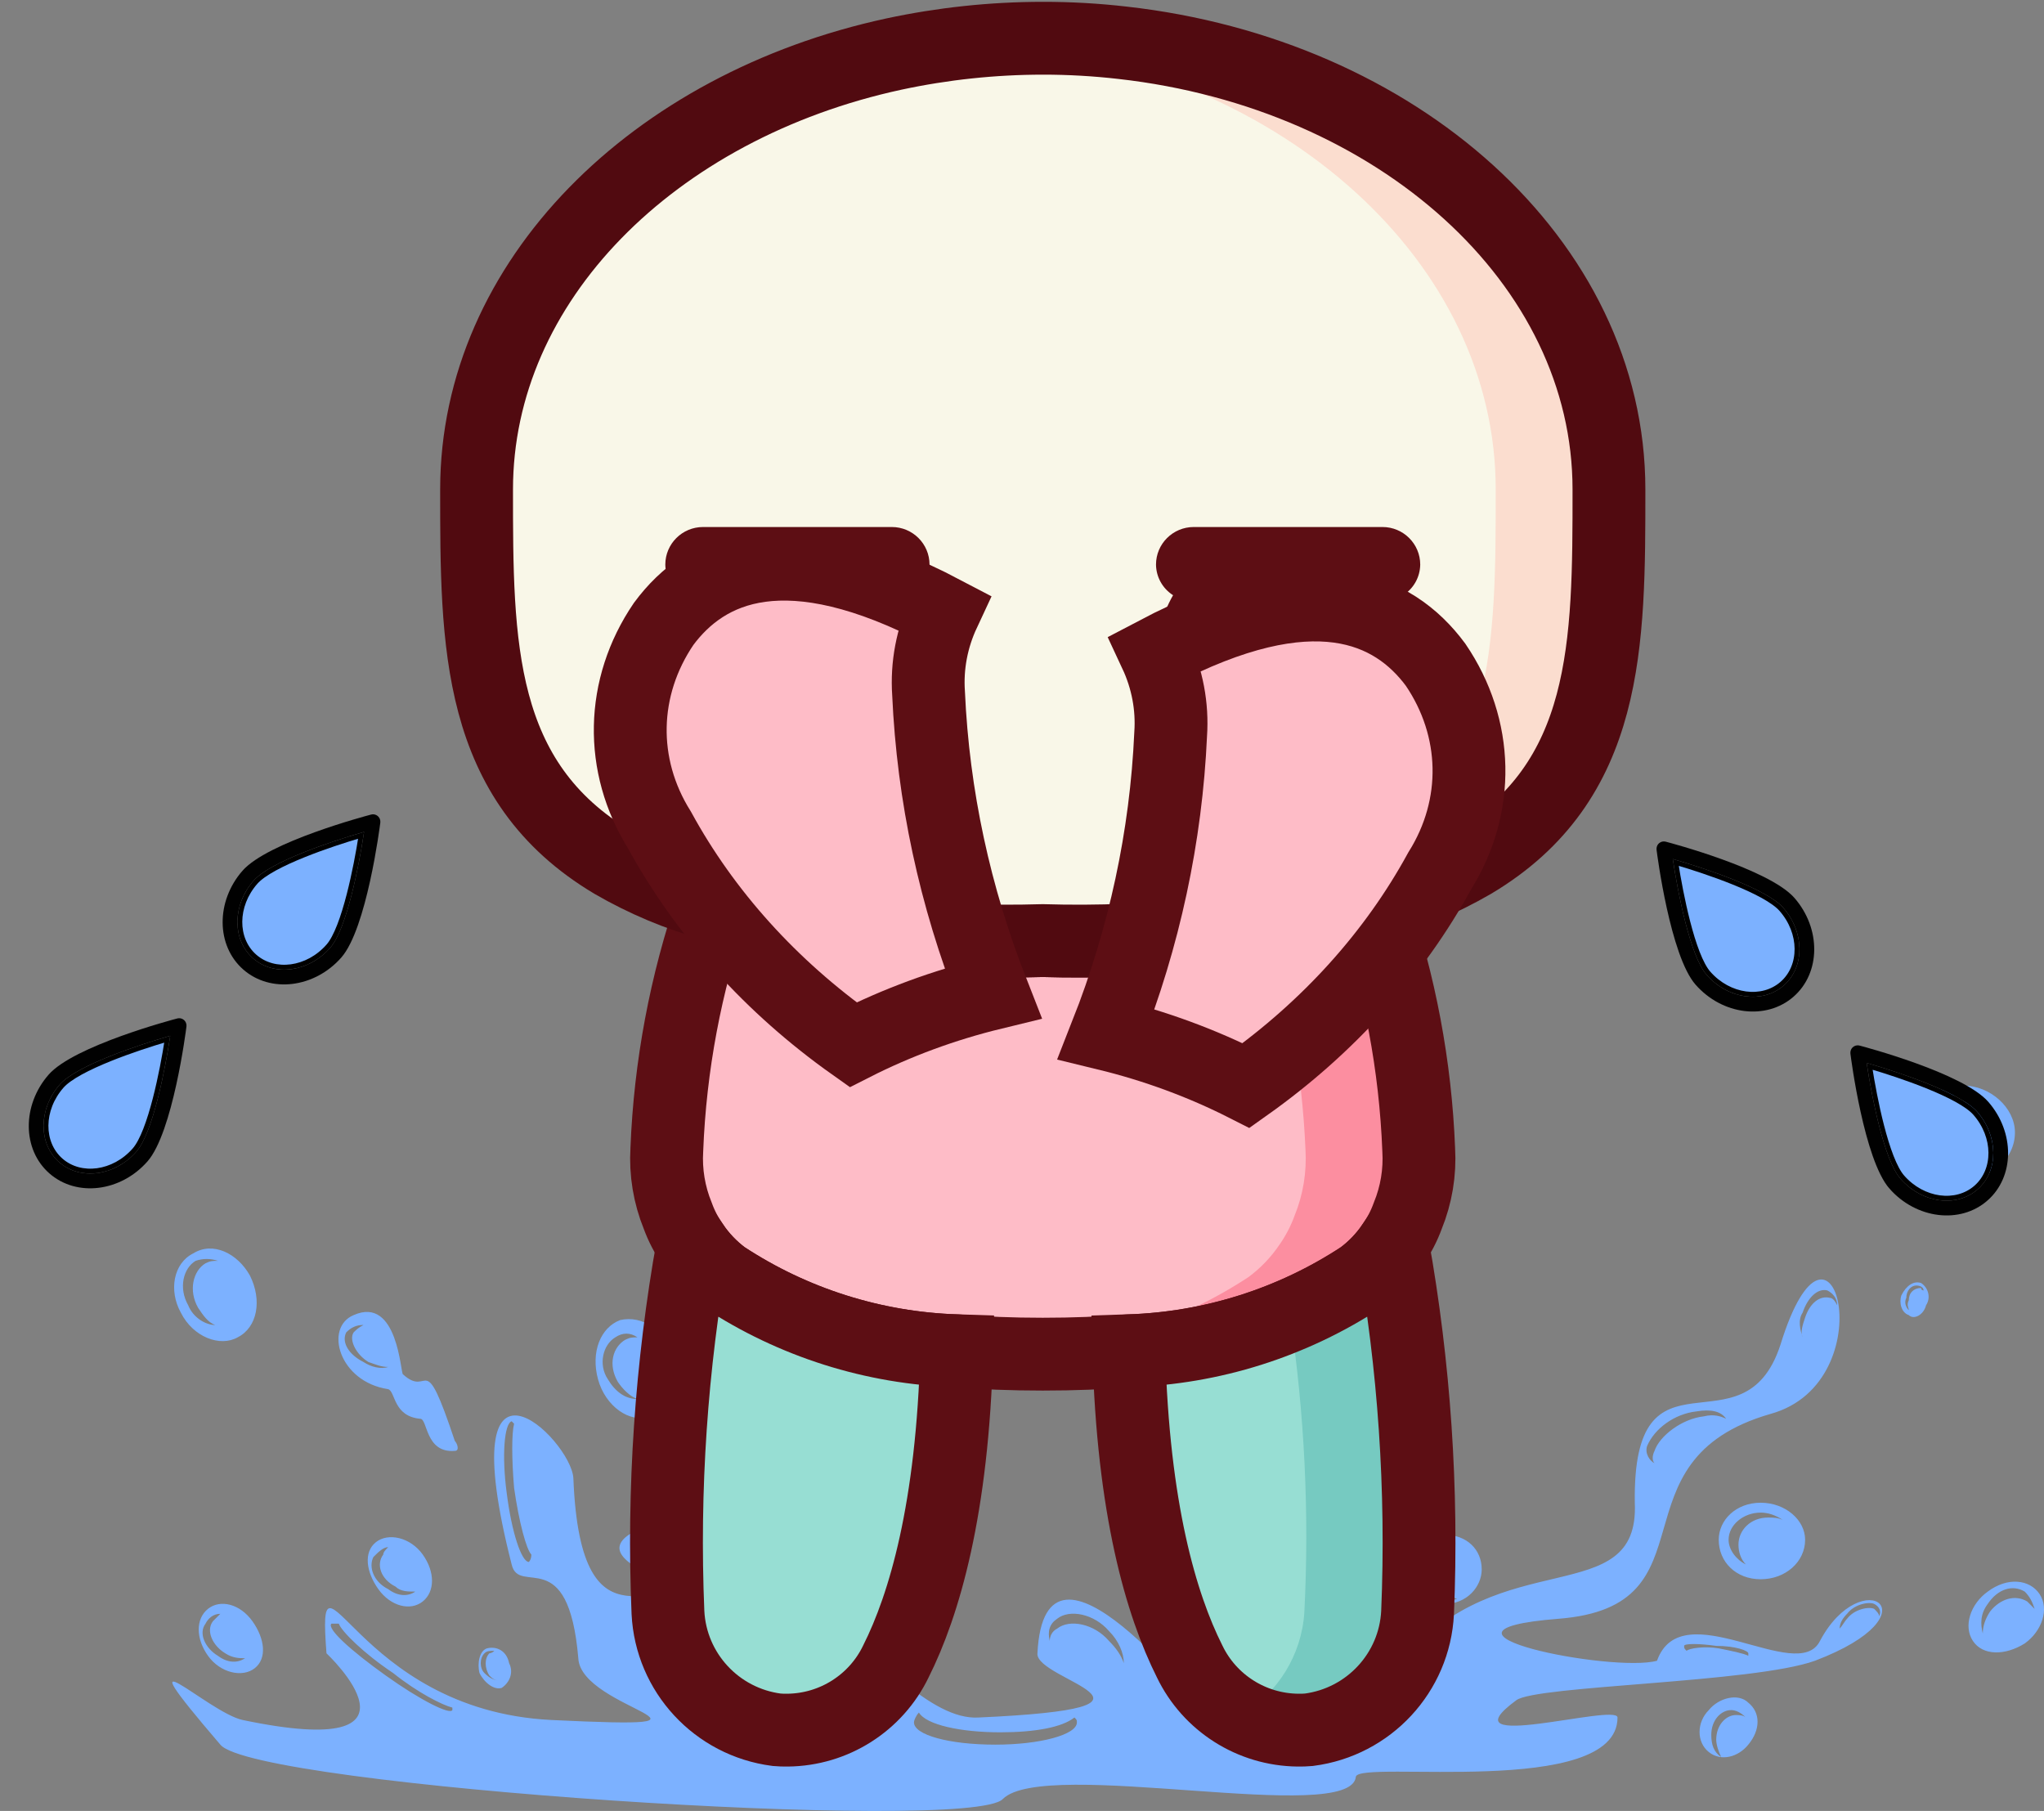 <svg width="421" height="373" viewBox="0 0 421 373" fill="none" xmlns="http://www.w3.org/2000/svg">
<rect x="0" y="0" width="421" height="373" fill="#808080" stroke="none"/>
<path fill-rule="evenodd" clip-rule="evenodd" d="M39.791 258.163C43.858 255.621 48.944 258.163 51.485 262.738C54.026 267.823 53.011 273.414 48.944 275.447C45.384 277.48 39.791 275.447 37.25 270.361C34.708 265.786 35.724 260.193 39.791 258.16V258.163ZM113.512 354.257C72.839 352.223 65.213 314.092 67.246 340.529C67.246 340.529 91.142 362.899 49.959 354.257C42.84 352.731 24.03 334.428 45.385 359.342C52.504 367.984 199.945 377.645 206.559 370.529C215.201 361.887 278.247 376.122 279.265 365.954C279.773 362.394 333.158 370.529 333.158 353.752C333.158 350.7 297.061 361.379 312.311 350.193C316.379 347.141 361.122 346.633 373.831 342.058C399.253 332.398 383.491 321.722 374.849 337.991C370.275 347.143 346.379 327.822 341.293 342.058C332.14 344.6 288.925 335.957 320.957 333.416C354.006 330.875 331.125 300.878 364.681 291.217C388.577 284.609 377.39 242.407 366.715 276.982C359.088 300.37 336.21 274.948 336.718 309.52C337.736 331.89 308.754 317.654 288.926 342.057C287.4 344.091 255.369 353.752 257.403 333.415C235.54 333.415 271.131 361.378 248.761 352.736C247.235 352.229 215.204 310.027 213.679 340.535C213.171 346.128 246.728 351.721 201.477 353.755C182.156 354.773 155.211 300.877 130.297 315.623C116.061 323.758 163.346 330.877 146.566 334.434C126.737 338.501 179.104 348.669 179.615 349.177C180.633 355.278 145.551 358.837 140.465 333.415C137.924 320.196 119.619 343.584 118.095 304.433C117.588 296.299 92.673 272.403 105.386 322.229C106.912 328.837 117.08 317.654 119.114 341.55C119.622 352.226 155.72 356.293 113.521 354.259L113.512 354.257ZM277.224 350.697C284.851 349.171 290.444 346.63 289.934 344.596V344.088C287.9 345.614 283.325 347.648 278.239 348.156C271.631 349.682 266.038 349.174 264.511 347.648C264.004 348.156 263.493 349.174 263.493 349.682C264.001 351.208 270.102 351.715 277.221 350.7L277.224 350.697ZM205.029 359.339C214.181 359.339 221.805 357.305 221.805 354.764C221.805 354.256 221.805 354.256 221.297 353.746C218.756 355.779 213.163 356.798 206.044 356.798C197.909 356.798 190.79 355.272 189.267 352.73C188.759 353.238 188.249 354.256 188.249 354.764C188.249 357.305 195.368 359.339 205.025 359.339H205.029ZM349.423 290.7C352.475 290.192 354.509 290.7 355.524 292.226C354.506 291.718 352.983 291.208 350.949 291.718C346.374 292.226 341.797 295.785 340.781 298.837C340.273 299.856 340.273 300.871 340.781 301.379C339.763 300.871 338.747 299.345 339.255 297.819C340.781 294.259 344.848 291.21 349.423 290.7V290.7ZM380.439 332.391C379.42 333.409 378.913 334.425 378.913 335.443C379.42 334.935 379.931 333.917 380.439 333.409C381.965 331.376 385.013 330.868 386.032 331.376C386.539 331.883 387.05 332.394 387.05 332.902C387.558 331.883 387.05 330.868 386.032 330.361C385.013 329.853 381.964 330.361 380.439 332.394V332.391ZM353.491 339C357.558 339 360.099 340.018 360.099 340.526V341.033C359.081 340.526 356.54 340.015 353.998 339.507C350.946 339 347.897 339.507 347.39 340.015C346.882 339.507 346.882 339.507 346.882 338.997C346.882 338.489 349.934 338.489 353.491 338.997V339ZM371.286 270.36C370.268 271.886 370.778 273.92 371.286 275.446C370.778 274.428 371.286 272.905 371.794 271.379C372.812 268.327 374.846 266.804 376.879 267.311C377.387 267.311 377.897 267.819 378.405 268.837C378.405 267.311 377.387 266.296 376.372 265.785C374.338 265.278 372.304 267.311 371.286 270.36L371.286 270.36ZM251.807 342.049C252.825 343.575 254.348 345.101 255.874 345.608C254.856 344.59 253.84 343.575 253.333 342.556C251.807 339.504 252.314 336.455 253.84 335.437H255.874C254.856 334.929 253.84 334.419 252.822 334.929C250.788 335.948 250.788 338.997 251.804 342.049L251.807 342.049ZM228.418 335.948C230.452 337.981 231.47 340.523 231.47 342.556C230.963 341.03 229.944 339.504 228.418 337.982C225.366 334.422 220.284 333.407 217.742 335.44C216.724 335.948 216.216 336.966 216.216 337.982C215.709 335.948 216.216 334.422 217.742 333.407C220.284 331.373 225.369 332.388 228.418 335.948V335.948ZM161.813 326.795C172.489 334.422 180.116 341.538 179.609 342.557C179.609 343.064 179.101 343.064 179.101 343.064C176.56 340.012 169.948 334.422 162.324 328.829C153.172 321.202 145.037 316.119 143.003 315.609C141.985 314.59 141.477 314.083 141.985 313.575C142.493 313.067 151.645 318.661 161.814 326.795L161.813 326.795ZM104.361 307.474C103.342 299.847 103.853 293.238 105.379 292.731L105.887 293.239C105.379 295.272 105.379 300.358 105.887 306.458C106.905 313.578 108.428 319.168 109.446 320.187C109.446 321.205 108.939 321.713 108.939 321.713C107.413 321.713 105.379 315.612 104.364 307.477L104.361 307.474ZM79.447 345.098C86.566 350.184 92.666 353.233 93.175 352.217V351.71C91.141 351.202 86.055 348.658 80.973 344.59C74.872 340.523 70.297 335.948 69.787 334.422H68.26C67.242 335.44 72.328 340.015 79.447 345.098L79.447 345.098ZM93.682 296.798C87.074 276.97 88.597 288.156 83.006 283.07C82.499 283.07 81.988 266.801 72.838 270.868C66.737 273.41 69.786 284.596 79.957 286.122C81.483 286.63 80.975 291.715 86.566 292.223C88.092 292.223 87.584 299.342 93.685 298.832C94.703 298.832 94.193 297.306 93.685 296.798L93.682 296.798ZM74.872 280.529C76.398 281.548 78.431 282.055 79.957 281.548C78.431 281.548 77.416 281.04 75.89 280.529C73.349 279.003 71.823 275.954 72.838 274.428C73.346 273.921 73.856 273.41 74.872 272.902C73.346 272.902 72.331 273.41 71.312 274.428C70.294 276.462 71.82 279.003 74.872 280.529H74.872ZM395.69 264.26C397.216 265.279 397.724 267.312 396.708 268.835C396.201 270.869 394.167 271.887 393.149 270.869C391.623 270.361 391.115 268.328 391.623 266.802C392.641 264.768 394.164 263.75 395.69 264.26V264.26ZM394.672 264.768C395.69 264.768 396.198 265.276 396.198 265.786C396.198 265.786 395.69 265.786 395.69 265.279C394.164 265.279 393.149 266.297 393.149 267.82C392.641 268.838 393.149 269.346 393.149 269.854C392.641 269.346 392.13 268.328 392.641 267.312C392.641 265.786 393.659 264.771 394.675 264.771L394.672 264.768ZM77.414 317.646C79.955 315.612 84.533 316.627 87.074 320.187C89.615 323.747 89.615 327.814 87.074 329.847C84.533 331.881 80.466 330.866 77.922 327.306C75.38 323.746 74.87 319.679 77.414 317.646H77.414ZM76.906 320.698C77.925 319.679 78.94 318.664 79.958 318.664C79.451 319.172 78.94 319.682 78.94 320.19C77.414 322.224 78.432 325.276 81.481 326.799C82.5 327.817 84.023 327.817 85.549 327.817C84.023 328.835 81.989 328.835 79.955 327.309C76.903 325.783 75.888 322.735 76.903 320.701L76.906 320.698ZM404.338 223.589C409.931 223.589 415.014 228.164 415.014 233.249C415.014 238.842 409.928 242.909 404.338 242.909C398.237 242.909 393.662 238.842 393.662 233.249C393.662 228.163 398.237 223.589 404.338 223.589ZM403.83 225.622C405.864 225.622 407.898 226.13 409.423 227.656C408.405 227.148 406.882 226.638 405.864 226.638C401.797 226.638 398.237 229.69 398.237 233.757C398.237 235.791 399.255 237.824 400.778 238.843C398.237 237.824 396.203 235.283 396.203 232.234C396.203 228.674 399.763 225.625 403.83 225.625V225.622ZM362.647 309.512C367.732 309.512 371.799 313.072 371.799 317.139C371.799 321.714 367.732 325.274 362.647 325.274C357.561 325.274 354.005 321.714 354.005 317.139C354.005 313.072 357.564 309.512 362.647 309.512ZM362.647 311.546C364.173 311.546 365.699 312.054 367.221 313.072C366.203 312.564 365.188 312.564 364.169 312.564C360.61 312.564 358.069 315.106 358.069 318.157C358.069 319.683 358.576 321.21 359.595 322.225C357.561 321.207 356.035 319.173 356.035 317.139C356.035 314.087 359.087 311.546 362.644 311.546L362.647 311.546ZM246.213 278.497C249.772 278.497 252.821 282.056 252.821 286.124C252.821 289.683 249.769 293.243 246.213 293.243C242.653 293.243 239.604 289.683 239.604 286.124C239.604 282.056 242.656 278.497 246.213 278.497ZM246.213 280.53C247.739 280.53 248.754 281.038 249.772 282.056C249.265 282.056 248.246 281.549 247.739 281.549C245.197 281.549 242.653 284.601 242.653 287.65C242.653 289.176 243.161 290.702 244.179 291.717C242.653 290.699 241.638 288.665 241.638 286.631C241.638 283.072 243.671 280.53 246.213 280.53V280.53ZM127.749 271.888C132.323 270.87 136.901 273.922 138.935 279.515C140.461 285.108 138.427 290.702 133.85 291.717C129.782 293.243 124.697 289.683 123.174 284.09C121.648 278.497 123.681 273.414 127.748 271.888H127.749ZM126.73 275.448C128.256 274.43 129.782 274.43 131.305 275.448C130.287 275.448 129.779 275.448 128.764 275.956C126.223 277.482 125.204 281.041 127.238 284.598C128.256 286.124 129.779 287.65 131.305 288.157C128.764 288.157 126.73 286.631 125.204 284.09C123.171 281.038 124.186 276.971 126.73 275.448V275.448ZM268.58 331.882C270.106 332.39 270.613 334.424 269.598 336.457C269.09 337.983 267.057 338.999 266.038 338.491C264.512 337.983 264.005 335.95 264.512 333.916C265.531 332.39 267.054 331.375 268.58 331.882ZM267.561 332.39C268.58 332.39 269.087 332.898 269.087 333.408C269.087 332.901 268.58 332.901 268.58 332.901C267.054 332.901 266.038 333.919 266.038 335.442C265.531 335.95 266.038 336.968 266.038 337.476C265.531 336.968 265.02 335.95 265.02 334.424C265.528 333.405 266.546 331.882 267.561 332.39L267.561 332.39ZM42.837 331.372C45.378 329.338 49.446 330.353 51.99 333.913C54.531 337.473 55.042 341.54 52.497 343.573C49.956 345.607 45.378 344.592 42.837 341.032C40.296 337.472 40.296 333.405 42.837 331.372H42.837ZM42.329 334.424C42.837 333.405 43.855 332.39 45.381 332.39C44.874 332.898 44.363 333.408 43.855 333.916C42.329 335.95 43.855 339.002 46.397 340.525C47.923 341.543 49.449 341.543 50.464 341.543C48.938 342.561 46.904 342.561 44.871 341.035C42.329 339.509 40.803 336.46 42.329 334.427L42.329 334.424ZM297.56 316.121C302.135 316.121 305.187 319.173 305.187 323.24C305.187 326.8 302.135 330.359 297.56 330.359C293.492 330.359 290.44 326.8 290.44 323.24C290.44 319.173 293.492 316.121 297.56 316.121ZM293.492 319.68C294.511 318.662 295.526 318.154 297.052 318.154C296.544 318.662 296.034 319.173 295.526 319.68C293.492 321.206 294 324.766 296.034 327.307C297.56 328.326 299.086 328.833 300.101 329.341C298.575 329.849 296.034 328.833 294.508 327.307C291.966 324.766 291.456 321.714 293.489 319.68H293.492ZM100.289 339.509C102.323 339.001 104.357 340.017 104.864 342.561C105.883 344.595 104.864 346.628 103.338 347.647C101.812 348.154 99.779 346.628 98.763 344.595C98.256 342.561 98.763 340.02 100.289 339.509ZM99.782 340.527C100.289 340.02 100.8 340.02 101.815 340.02C101.308 340.527 100.797 340.527 100.797 340.527C99.779 341.546 99.779 343.579 100.797 345.102C101.305 345.61 101.815 346.121 102.831 346.121C101.812 346.121 100.797 345.613 99.779 344.595C98.76 343.576 98.76 341.543 99.779 340.527L99.782 340.527ZM360.095 350.696C362.636 352.729 362.636 356.289 360.095 359.338C358.062 361.879 354.502 362.897 351.961 360.864C349.419 358.83 349.419 354.763 351.961 352.222C353.994 349.681 358.062 348.662 360.095 350.696ZM356.536 352.222C357.554 352.222 358.569 352.729 359.588 353.748C359.08 353.24 358.062 353.24 357.554 353.24C355.52 353.24 353.487 355.274 353.487 358.326C353.487 359.344 353.994 360.867 354.505 361.885C352.979 360.867 352.471 359.344 352.471 357.31C352.471 354.258 354.505 352.225 356.539 352.225L356.536 352.222ZM420.089 328.326C422.123 331.378 420.597 335.953 417.037 338.494C412.97 341.036 408.395 341.036 406.361 337.987C404.328 334.935 405.854 330.36 409.413 327.818C413.481 324.766 418.055 325.277 420.089 328.326ZM417.037 327.818C418.056 328.837 418.563 329.852 419.071 331.378L417.545 329.852C415.004 328.326 411.952 329.344 409.918 331.886C408.9 333.412 408.392 334.938 408.392 336.46C407.884 334.427 407.884 332.393 409.41 330.36C411.444 327.308 414.496 326.292 417.037 327.818L417.037 327.818ZM40.29 259.69C41.816 259.182 43.342 259.182 44.865 259.69C43.847 259.69 43.339 259.69 42.324 260.197C39.782 261.723 38.764 265.791 40.798 269.35C41.816 270.876 42.831 272.402 44.357 272.91C42.324 272.91 39.782 271.384 38.764 268.842C36.73 265.283 37.746 261.215 40.29 259.69V259.69Z" fill="#7CB1FF"/>
<path d="M292.211 236.786C292.491 241.439 291.72 246.096 289.956 250.415C289.186 252.529 288.141 254.534 286.847 256.378C285.115 258.941 282.96 261.193 280.472 263.037C266.201 272.423 249.595 277.678 232.503 278.215C227.061 278.68 221.23 278.912 214.777 278.912C208.325 278.912 202.494 278.68 197.052 278.215C179.96 277.678 163.353 272.423 149.083 263.037C146.595 261.193 144.439 258.941 142.708 256.378C141.414 254.534 140.369 252.529 139.598 250.415C137.835 246.096 137.064 241.439 137.344 236.786C138.018 219.585 141.214 202.575 146.829 186.295C169.023 191.898 191.891 194.4 214.777 193.73C237.663 194.4 260.532 191.898 282.726 186.295C288.341 202.575 291.536 219.585 292.211 236.786Z" fill="#FEBCC7"/>
<path d="M282.726 186.295C275.548 188.333 268.235 189.865 260.841 190.88C265.518 205.768 268.223 221.2 268.888 236.786C269.167 241.439 268.397 246.096 266.633 250.415C265.863 252.529 264.817 254.534 263.523 256.378C261.792 258.941 259.636 261.193 257.148 263.037C242.878 272.423 226.272 277.678 209.18 278.215C207.236 278.378 205.168 278.479 203.116 278.587C206.809 278.781 210.634 278.912 214.777 278.912C221.23 278.912 227.061 278.68 232.503 278.215C249.595 277.678 266.201 272.423 280.472 263.037C282.96 261.193 285.115 258.941 286.847 256.378C288.141 254.534 289.186 252.529 289.956 250.415C291.72 246.096 292.491 241.439 292.211 236.786C291.536 219.585 288.341 202.575 282.726 186.295Z" fill="#FC8EA0"/>
<path d="M292.211 236.786C292.491 241.439 291.72 246.096 289.956 250.415C289.186 252.529 288.141 254.534 286.847 256.378C285.115 258.941 282.96 261.193 280.472 263.037C266.201 272.423 249.595 277.678 232.503 278.215C227.061 278.68 221.23 278.912 214.777 278.912C208.325 278.912 202.494 278.68 197.052 278.215C179.96 277.678 163.353 272.423 149.083 263.037C146.595 261.193 144.439 258.941 142.708 256.378C141.414 254.534 140.369 252.529 139.598 250.415C137.835 246.096 137.064 241.439 137.344 236.786C138.018 219.585 141.214 202.575 146.829 186.295C169.023 191.898 191.891 194.4 214.777 193.73C237.663 194.4 260.532 191.898 282.726 186.295C288.341 202.575 291.536 219.585 292.211 236.786Z" stroke="#5D0E14" stroke-width="15"/>
<path d="M197.051 278.215C196.196 310.817 190.365 330.564 184.534 342.18C180.419 350.756 171.764 356.253 162.222 356.351C161.469 356.364 160.717 356.338 159.967 356.274C147.618 354.677 138.188 344.502 137.577 332.113C136.521 306.757 138.241 281.362 142.708 256.378C144.439 258.941 146.595 261.193 149.083 263.037C163.353 272.423 179.959 277.678 197.051 278.215Z" fill="#97DED3" stroke="#5D0E14" stroke-width="15"/>
<path d="M291.977 332.113C291.366 344.502 281.936 354.677 269.587 356.274C268.837 356.338 268.085 356.364 267.332 356.351C257.79 356.253 249.135 350.756 245.02 342.18C239.189 330.564 233.358 310.817 232.503 278.215C249.595 277.678 266.201 272.423 280.471 263.037C282.959 261.193 285.115 258.941 286.846 256.378C291.313 281.362 293.033 306.757 291.977 332.113Z" fill="#97DED3"/>
<path d="M286.846 256.378C285.115 258.941 282.959 261.193 280.471 263.037C275.919 266.321 270.953 268.993 265.7 270.983C268.708 291.212 269.698 311.689 268.654 332.113C268.085 340.89 263.176 348.812 255.554 353.254C259.15 355.271 263.205 356.338 267.332 356.351C268.085 356.364 268.837 356.338 269.587 356.274C281.936 354.677 291.366 344.502 291.977 332.113C293.033 306.757 291.313 281.362 286.846 256.378Z" fill="#76CAC1"/>
<path d="M291.977 332.113C291.366 344.502 281.936 354.677 269.587 356.274C268.837 356.338 268.085 356.364 267.332 356.351C257.79 356.253 249.135 350.756 245.02 342.18C239.189 330.564 233.358 310.817 232.503 278.215C249.595 277.678 266.201 272.423 280.471 263.037C282.959 261.193 285.115 258.941 286.846 256.378C291.313 281.362 293.033 306.757 291.977 332.113V332.113Z" stroke="#5D0E14" stroke-width="15"/>
<path d="M331.394 100.803C331.394 132.708 331.394 160.896 303.328 177.622C296.86 181.376 289.937 184.291 282.726 186.296C260.532 191.898 237.663 194.4 214.777 193.73C191.891 194.4 169.023 191.898 146.829 186.296C139.618 184.291 132.694 181.376 126.226 177.622C98.16 160.896 98.16 132.708 98.16 100.803C98.16 57.902 134.623 21.815 184.146 11.129C194.213 8.973 204.48 7.883 214.777 7.876C220.259 7.87 225.736 8.181 231.181 8.806C287.78 15.156 331.394 53.875 331.394 100.803Z" fill="#F9F7E8"/>
<path d="M231.181 8.806C225.736 8.181 220.259 7.87 214.777 7.876C211.084 7.876 207.493 8.194 203.893 8.465C205.215 8.581 206.552 8.651 207.866 8.806C264.456 15.156 308.071 53.875 308.071 100.803C308.071 132.708 308.071 160.896 280.005 177.622C273.537 181.376 266.613 184.291 259.403 186.296C241.025 191.086 222.112 193.532 203.115 193.575C206.878 193.668 210.742 193.73 214.777 193.73C237.663 194.4 260.532 191.898 282.726 186.296C289.937 184.291 296.86 181.376 303.328 177.622C331.394 160.896 331.394 132.708 331.394 100.803C331.394 53.875 287.779 15.156 231.181 8.806Z" fill="#FBDDCF"/>
<path d="M331.394 100.803C331.394 132.708 331.394 160.896 303.328 177.622C296.86 181.376 289.937 184.291 282.726 186.296C260.532 191.898 237.663 194.4 214.777 193.73C191.891 194.4 169.023 191.898 146.829 186.296C139.618 184.291 132.694 181.376 126.226 177.622C98.16 160.896 98.16 132.708 98.16 100.803C98.16 57.902 134.623 21.815 184.146 11.129C194.213 8.973 204.48 7.883 214.777 7.876C220.259 7.87 225.736 8.181 231.181 8.806C287.78 15.156 331.394 53.875 331.394 100.803Z" stroke="#510A10" stroke-width="15"/>
<path d="M164.243 116.291C174.978 116.291 183.679 124.958 183.679 135.65C183.679 146.343 174.978 155.01 164.243 155.01C153.509 155.01 144.807 146.343 144.807 135.65C144.807 124.958 153.509 116.291 164.243 116.291Z" fill="white"/>
<path d="M265.311 116.291C276.046 116.291 284.748 124.958 284.748 135.65C284.748 146.343 276.046 155.01 265.311 155.01C254.577 155.01 245.875 146.343 245.875 135.65C245.875 124.958 254.577 116.291 265.311 116.291Z" fill="white"/>
<path d="M137.033 116.291C137.033 112.014 140.513 108.547 144.807 108.547H183.68C187.973 108.547 191.454 112.014 191.454 116.291C191.422 118.847 190.101 121.216 187.94 122.594C190.212 126.576 191.422 131.071 191.454 135.65C191.454 150.619 179.271 162.754 164.243 162.754C149.215 162.754 137.033 150.619 137.033 135.65C137.065 131.071 138.275 126.576 140.547 122.594C138.385 121.216 137.065 118.847 137.033 116.291ZM164.243 147.266C170.684 147.266 175.905 142.066 175.905 135.65C175.905 129.235 170.684 124.035 164.243 124.035C157.803 124.035 152.582 129.235 152.582 135.65C152.582 142.066 157.803 147.266 164.243 147.266Z" fill="#5D0E14"/>
<path d="M238.101 116.291C238.101 112.014 241.581 108.547 245.875 108.547H284.747C289.041 108.547 292.522 112.014 292.522 116.291C292.49 118.847 291.169 121.216 289.008 122.594C291.28 126.576 292.49 131.071 292.522 135.65C292.522 150.619 280.339 162.754 265.311 162.754C250.283 162.754 238.101 150.619 238.101 135.65C238.133 131.071 239.343 126.576 241.615 122.594C239.453 121.216 238.132 118.847 238.101 116.291ZM265.311 147.266C271.752 147.266 276.973 142.066 276.973 135.65C276.973 129.235 271.752 124.035 265.311 124.035C258.871 124.035 253.65 129.235 253.65 135.65C253.65 142.066 258.871 147.266 265.311 147.266Z" fill="#5D0E14"/>
<path d="M191.255 142.805C190.865 137.111 191.942 131.414 194.407 126.131C162.019 109.078 145.39 116.752 136.695 128.499C127.835 141.522 127.504 157.652 135.826 170.942C145.189 188.088 158.814 203.201 175.713 215.184C184.756 210.592 194.435 207.026 204.515 204.574C196.666 184.657 192.198 163.848 191.255 142.805Z" fill="#FEBCC7" stroke="#5D0E14" stroke-width="15"/>
<path d="M241.12 151.209C241.511 145.516 240.434 139.818 237.968 134.535C270.356 117.483 286.985 125.156 295.68 136.904C304.541 149.927 304.871 166.056 296.55 179.346C287.187 196.492 273.561 211.605 256.662 223.589C247.62 218.996 237.941 215.43 227.86 212.978C235.71 193.062 240.177 172.252 241.12 151.209Z" fill="#FEBCC7" stroke="#5D0E14" stroke-width="15"/>
<g clip-path="url(#clip0_15_306)">
<path d="M78.332 169.439C78.363 169.192 78.333 168.942 78.246 168.709C78.115 168.355 77.857 168.063 77.522 167.89C77.186 167.717 76.798 167.676 76.432 167.774C75.566 168.001 55.167 173.399 49.949 179.339C44.444 185.636 44.492 194.757 50.096 199.68C55.7 204.602 64.781 203.5 70.299 197.219C75.519 191.276 78.222 170.326 78.332 169.439ZM52.118 197.378C47.777 193.564 47.843 186.386 52.255 181.364C55.651 177.497 68.274 173.277 74.987 171.343C73.953 178.264 71.409 191.339 68.013 195.206C63.601 200.228 56.471 201.201 52.118 197.378Z" fill="#010101"/>
<path d="M67.637 194.876C63.362 199.743 56.545 200.601 52.448 197.002C48.354 193.406 48.354 186.563 52.63 181.694C53.421 180.795 54.784 179.84 56.536 178.877C58.279 177.921 60.365 176.979 62.564 176.093C66.643 174.449 71.082 173.011 74.375 172.043C73.846 175.44 72.999 180.034 71.901 184.296C71.309 186.594 70.646 188.786 69.924 190.638C69.197 192.501 68.427 193.977 67.637 194.876Z" fill="#7CB1FF" stroke="black"/>
</g>
<path d="M38.404 211.436C38.435 211.19 38.405 210.939 38.318 210.707C38.188 210.352 37.929 210.06 37.594 209.887C37.258 209.714 36.87 209.673 36.504 209.772C35.639 209.999 15.239 215.396 10.021 221.336C4.516 227.633 4.565 236.755 10.169 241.677C15.773 246.6 24.854 245.498 30.372 239.216C35.591 233.274 38.295 212.324 38.404 211.436ZM12.191 239.375C7.849 235.562 7.916 228.384 12.327 223.362C15.724 219.495 28.346 215.274 35.06 213.341C34.025 220.262 31.482 233.337 28.085 237.204C23.673 242.226 16.543 243.198 12.191 239.375Z" fill="#010101"/>
<path d="M27.709 236.874C23.434 241.74 16.617 242.598 12.521 239C8.426 235.403 8.426 228.561 12.703 223.692C13.493 222.792 14.856 221.837 16.609 220.875C18.351 219.918 20.437 218.976 22.637 218.09C26.716 216.447 31.155 215.009 34.447 214.04C33.918 217.437 33.071 222.032 31.973 226.294C31.381 228.591 30.718 230.783 29.996 232.636C29.27 234.499 28.499 235.974 27.709 236.874Z" fill="#7CB1FF" stroke="black"/>
<path d="M341.2 175.026C341.169 174.779 341.198 174.528 341.285 174.296C341.416 173.942 341.675 173.649 342.01 173.477C342.345 173.304 342.734 173.262 343.099 173.361C343.965 173.588 364.365 178.985 369.583 184.926C375.088 191.223 375.039 200.344 369.435 205.266C363.831 210.189 354.75 209.087 349.232 202.805C344.012 196.863 341.309 175.913 341.2 175.026ZM367.413 202.965C371.755 199.151 371.688 191.973 367.277 186.951C363.88 183.084 351.257 178.863 344.544 176.93C345.579 183.851 348.122 196.926 351.519 200.793C355.93 205.815 363.061 206.788 367.413 202.965Z" fill="#010101"/>
<path d="M351.894 200.463C356.169 205.329 362.987 206.187 367.083 202.589C371.177 198.992 371.178 192.15 366.901 187.281C366.111 186.381 364.747 185.426 362.995 184.464C361.253 183.507 359.166 182.565 356.967 181.679C352.888 180.036 348.449 178.598 345.156 177.629C345.686 181.027 346.532 185.621 347.63 189.883C348.222 192.18 348.885 194.373 349.607 196.225C350.334 198.088 351.104 199.563 351.894 200.463Z" fill="#7CB1FF" stroke="black"/>
<g clip-path="url(#clip1_15_306)">
<path d="M381.128 217.023C381.097 216.776 381.126 216.526 381.213 216.293C381.344 215.939 381.602 215.647 381.938 215.474C382.273 215.301 382.662 215.259 383.027 215.358C383.893 215.585 404.292 220.983 409.51 226.923C415.015 233.22 414.967 242.341 409.363 247.263C403.759 252.186 394.678 251.084 389.16 244.803C383.94 238.86 381.237 217.91 381.128 217.023ZM407.341 244.962C411.683 241.148 411.616 233.97 407.205 228.948C403.808 225.081 391.185 220.86 384.472 218.927C385.507 225.848 388.05 238.923 391.447 242.79C395.858 247.812 402.989 248.785 407.341 244.962Z" fill="#010101"/>
<path d="M391.822 242.46C396.097 247.327 402.914 248.184 407.011 244.586C411.105 240.99 411.105 234.147 406.829 229.278C406.038 228.379 404.675 227.424 402.923 226.461C401.18 225.505 399.094 224.562 396.895 223.677C392.816 222.033 388.377 220.595 385.084 219.626C385.613 223.024 386.46 227.618 387.558 231.88C388.15 234.178 388.813 236.37 389.535 238.222C390.262 240.085 391.032 241.561 391.822 242.46Z" fill="#7CB1FF" stroke="black"/>
</g>
<defs>
<clipPath id="clip0_15_306">
<rect width="27.081" height="42.022" fill="white" transform="translate(67.668 159.18) rotate(41.296)"/>
</clipPath>
<clipPath id="clip1_15_306">
<rect width="27.081" height="42.022" fill="white" transform="matrix(-0.751 0.66 0.66 0.751 391.791 206.764)"/>
</clipPath>
</defs>
</svg>
